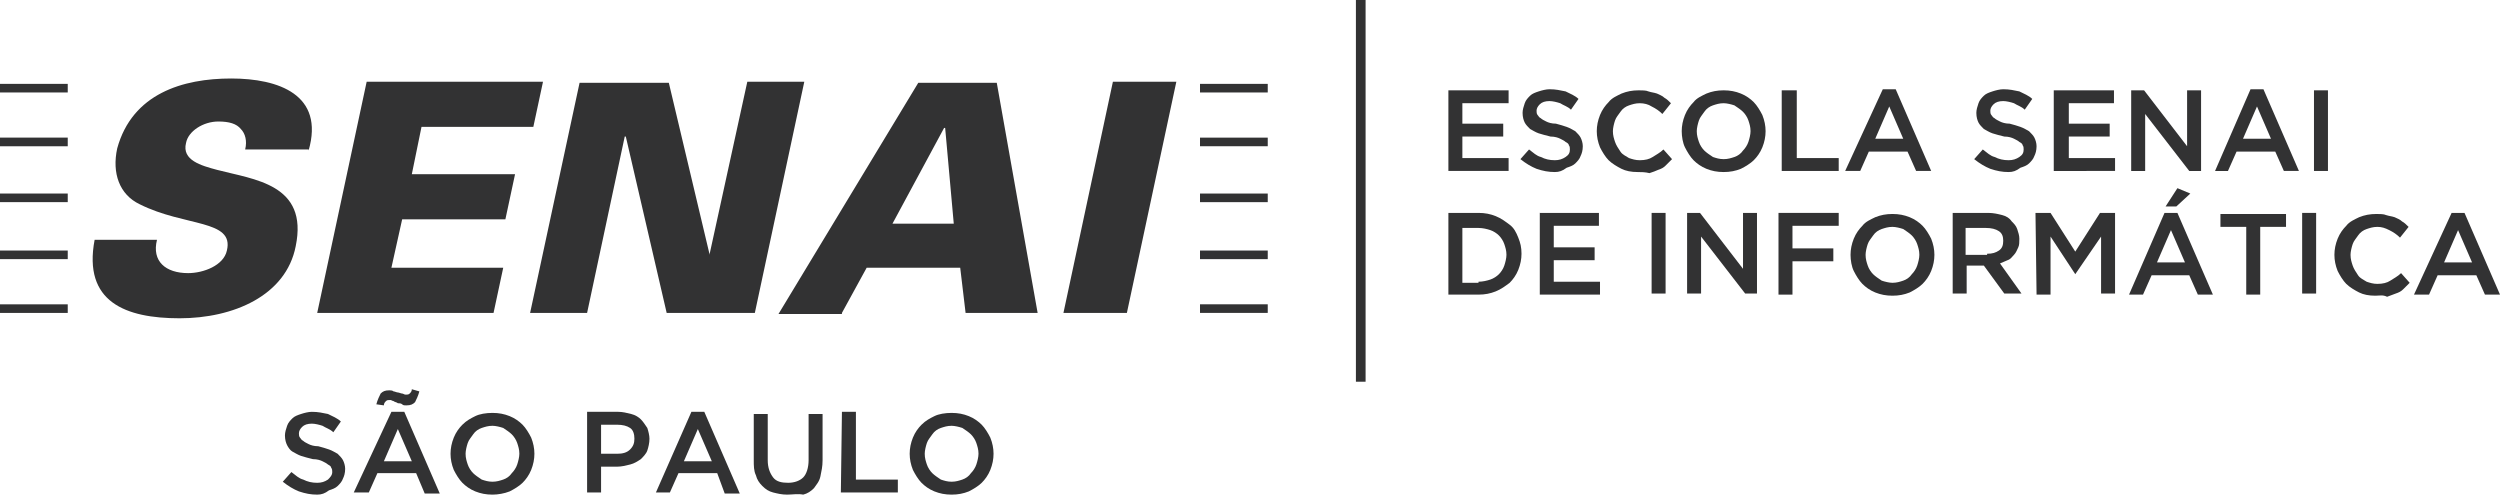<?xml version="1.0" encoding="utf-8"?>
<!-- Generator: Adobe Illustrator 19.0.0, SVG Export Plug-In . SVG Version: 6.00 Build 0)  -->
<svg version="1.1" id="Layer_1" xmlns="http://www.w3.org/2000/svg" xmlns:xlink="http://www.w3.org/1999/xlink" x="0px" y="0px"
	 viewBox="0 0 232.5 46" style="enable-background:new 0 0 232.5 46;" xml:space="preserve">
<style type="text/css">
	.st0{fill:#323233;}
</style>
<g>
	<g>
		<g>
			<path class="st0" d="M134.7,8.4h5.6v1.2H136v1.9h3.8v1.2H136v2h4.3v1.2h-5.6V8.4z"/>
			<path class="st0" d="M144.6,16c-0.6,0-1.1-0.1-1.7-0.3c-0.5-0.2-1-0.5-1.5-0.9l0.8-0.9c0.4,0.3,0.7,0.6,1.1,0.7
				c0.4,0.2,0.8,0.3,1.3,0.3c0.4,0,0.7-0.1,1-0.3s0.4-0.4,0.4-0.7l0,0c0-0.1,0-0.3-0.1-0.4c0-0.1-0.1-0.2-0.3-0.3
				c-0.1-0.1-0.3-0.2-0.5-0.3s-0.5-0.2-0.9-0.2c-0.4-0.1-0.8-0.2-1.1-0.3s-0.6-0.3-0.8-0.4c-0.2-0.2-0.4-0.4-0.5-0.6
				s-0.2-0.5-0.2-0.9l0,0c0-0.3,0.1-0.6,0.2-0.9c0.1-0.3,0.3-0.5,0.5-0.7s0.5-0.3,0.8-0.4c0.3-0.1,0.7-0.2,1-0.2
				c0.6,0,1,0.1,1.5,0.2c0.4,0.2,0.9,0.4,1.2,0.7l-0.7,1c-0.3-0.3-0.7-0.4-1-0.6c-0.3-0.1-0.7-0.2-1-0.2c-0.4,0-0.7,0.1-0.9,0.3
				s-0.3,0.4-0.3,0.6l0,0c0,0.1,0,0.3,0.1,0.4c0.1,0.1,0.1,0.2,0.3,0.3c0.1,0.1,0.3,0.2,0.5,0.3s0.5,0.2,0.9,0.2
				c0.4,0.1,0.7,0.2,1,0.3s0.6,0.3,0.8,0.4c0.2,0.2,0.4,0.4,0.5,0.6c0.1,0.2,0.2,0.5,0.2,0.8l0,0c0,0.4-0.1,0.7-0.2,0.9
				c-0.1,0.3-0.3,0.5-0.5,0.7s-0.5,0.3-0.8,0.4C145.3,15.9,145,16,144.6,16z"/>
			<path class="st0" d="M152.3,16c-0.6,0-1.1-0.1-1.5-0.3s-0.9-0.5-1.2-0.8s-0.6-0.8-0.8-1.2c-0.2-0.5-0.3-1-0.3-1.5l0,0
				c0-0.5,0.1-1,0.3-1.5s0.5-0.9,0.8-1.2c0.3-0.4,0.8-0.6,1.2-0.8c0.5-0.2,1-0.3,1.6-0.3c0.3,0,0.7,0,0.9,0.1
				c0.3,0.1,0.5,0.1,0.8,0.2c0.2,0.1,0.5,0.2,0.7,0.4c0.2,0.1,0.4,0.3,0.6,0.5l-0.8,1c-0.3-0.3-0.6-0.5-1-0.7
				c-0.3-0.2-0.7-0.3-1.1-0.3c-0.4,0-0.7,0.1-1,0.2c-0.3,0.1-0.6,0.3-0.8,0.6s-0.4,0.5-0.5,0.8s-0.2,0.7-0.2,1l0,0
				c0,0.4,0.1,0.7,0.2,1c0.1,0.3,0.3,0.6,0.5,0.9s0.5,0.4,0.8,0.6c0.3,0.1,0.6,0.2,1,0.2c0.5,0,0.9-0.1,1.2-0.3s0.7-0.4,1-0.7
				l0.8,0.9c-0.2,0.2-0.4,0.4-0.6,0.6c-0.2,0.2-0.4,0.3-0.7,0.4c-0.2,0.1-0.5,0.2-0.8,0.3C153,16,152.6,16,152.3,16z"/>
			<path class="st0" d="M160.3,16c-0.6,0-1.1-0.1-1.6-0.3s-0.9-0.5-1.2-0.8s-0.6-0.8-0.8-1.2s-0.3-1-0.3-1.5l0,0
				c0-0.5,0.1-1,0.3-1.5s0.5-0.9,0.8-1.2c0.3-0.4,0.8-0.6,1.2-0.8c0.5-0.2,1-0.3,1.6-0.3s1.1,0.1,1.6,0.3s0.9,0.5,1.2,0.8
				s0.6,0.8,0.8,1.2c0.2,0.5,0.3,1,0.3,1.5l0,0c0,0.5-0.1,1-0.3,1.5s-0.5,0.9-0.8,1.2s-0.8,0.6-1.2,0.8
				C161.4,15.9,160.9,16,160.3,16z M160.3,14.8c0.4,0,0.7-0.1,1-0.2c0.3-0.1,0.6-0.3,0.8-0.6c0.2-0.2,0.4-0.5,0.5-0.8s0.2-0.7,0.2-1
				l0,0c0-0.4-0.1-0.7-0.2-1c-0.1-0.3-0.3-0.6-0.5-0.8s-0.5-0.4-0.8-0.6c-0.3-0.1-0.7-0.2-1-0.2c-0.4,0-0.7,0.1-1,0.2
				c-0.3,0.1-0.6,0.3-0.8,0.6s-0.4,0.5-0.5,0.8s-0.2,0.7-0.2,1l0,0c0,0.4,0.1,0.7,0.2,1c0.1,0.3,0.3,0.6,0.5,0.8s0.5,0.4,0.8,0.6
				C159.6,14.7,159.9,14.8,160.3,14.8z"/>
			<path class="st0" d="M165.8,8.4h1.3v6.3h3.9v1.2h-5.3V8.4H165.8z"/>
			<path class="st0" d="M175.1,8.3h1.2l3.3,7.6h-1.4l-0.8-1.8h-3.6l-0.8,1.8h-1.4L175.1,8.3z M177,12.9l-1.3-3l-1.3,3H177z"/>
			<path class="st0" d="M186.8,16c-0.6,0-1.1-0.1-1.7-0.3c-0.5-0.2-1-0.5-1.5-0.9l0.8-0.9c0.4,0.3,0.7,0.6,1.1,0.7
				c0.4,0.2,0.8,0.3,1.3,0.3c0.4,0,0.7-0.1,1-0.3s0.4-0.4,0.4-0.7l0,0c0-0.1,0-0.3-0.1-0.4c0-0.1-0.1-0.2-0.3-0.3
				c-0.1-0.1-0.3-0.2-0.5-0.3s-0.5-0.2-0.9-0.2c-0.4-0.1-0.8-0.2-1.1-0.3s-0.6-0.3-0.8-0.4c-0.2-0.2-0.4-0.4-0.5-0.6
				s-0.2-0.5-0.2-0.9l0,0c0-0.3,0.1-0.6,0.2-0.9c0.1-0.3,0.3-0.5,0.5-0.7s0.5-0.3,0.8-0.4c0.3-0.1,0.7-0.2,1-0.2
				c0.6,0,1,0.1,1.5,0.2c0.4,0.2,0.9,0.4,1.2,0.7l-0.7,1c-0.3-0.3-0.7-0.4-1-0.6c-0.3-0.1-0.7-0.2-1-0.2c-0.4,0-0.7,0.1-0.9,0.3
				s-0.3,0.4-0.3,0.6l0,0c0,0.1,0,0.3,0.1,0.4c0.1,0.1,0.1,0.2,0.3,0.3c0.1,0.1,0.3,0.2,0.5,0.3s0.5,0.2,0.9,0.2
				c0.4,0.1,0.7,0.2,1,0.3s0.6,0.3,0.8,0.4c0.2,0.2,0.4,0.4,0.5,0.6c0.1,0.2,0.2,0.5,0.2,0.8l0,0c0,0.4-0.1,0.7-0.2,0.9
				c-0.1,0.3-0.3,0.5-0.5,0.7s-0.5,0.3-0.8,0.4C187.5,15.9,187.2,16,186.8,16z"/>
			<path class="st0" d="M191,8.4h5.6v1.2h-4.2v1.9h3.8v1.2h-3.8v2h4.3v1.2H191V8.4z"/>
			<path class="st0" d="M198.2,8.4h1.2l4,5.2V8.4h1.3v7.5h-1.1l-4.1-5.3v5.3h-1.3L198.2,8.4L198.2,8.4z"/>
			<path class="st0" d="M209.3,8.3h1.2l3.3,7.6h-1.4l-0.8-1.8H208l-0.8,1.8H206L209.3,8.3z M211.2,12.9l-1.3-3l-1.3,3H211.2z"/>
			<path class="st0" d="M215.2,8.4h1.3v7.5h-1.3V8.4z"/>
			<path class="st0" d="M134.7,19.8h2.8c0.6,0,1.1,0.1,1.6,0.3c0.5,0.2,0.9,0.5,1.3,0.8c0.4,0.3,0.6,0.7,0.8,1.2s0.3,0.9,0.3,1.5
				l0,0c0,0.5-0.1,1-0.3,1.5s-0.5,0.9-0.8,1.2c-0.4,0.3-0.8,0.6-1.3,0.8c-0.5,0.2-1,0.3-1.6,0.3h-2.8V19.8z M137.5,26.2
				c0.4,0,0.8-0.1,1.1-0.2s0.6-0.3,0.8-0.5s0.4-0.5,0.5-0.8s0.2-0.7,0.2-1l0,0c0-0.4-0.1-0.7-0.2-1c-0.1-0.3-0.3-0.6-0.5-0.8
				s-0.5-0.4-0.8-0.5s-0.7-0.2-1.1-0.2H136v5.1h1.5V26.2z"/>
			<path class="st0" d="M143.1,19.8h5.6V21h-4.2v2h3.8v1.2h-3.8v2h4.3v1.2h-5.6v-7.6H143.1z"/>
			<path class="st0" d="M153.6,19.8h1.3v7.5h-1.3V19.8z"/>
			<path class="st0" d="M156.9,19.8h1.2l4,5.2v-5.2h1.3v7.5h-1.1l-4.1-5.3v5.3h-1.3L156.9,19.8L156.9,19.8z"/>
			<path class="st0" d="M165.4,19.8h5.6V21h-4.3v2.1h3.8v1.2h-3.8v3.1h-1.3V19.8z"/>
			<path class="st0" d="M176,27.5c-0.6,0-1.1-0.1-1.6-0.3c-0.5-0.2-0.9-0.5-1.2-0.8s-0.6-0.8-0.8-1.2s-0.3-1-0.3-1.5l0,0
				c0-0.5,0.1-1,0.3-1.5s0.5-0.9,0.8-1.2c0.3-0.4,0.8-0.6,1.2-0.8c0.5-0.2,1-0.3,1.6-0.3s1.1,0.1,1.6,0.3c0.5,0.2,0.9,0.5,1.2,0.8
				s0.6,0.8,0.8,1.2c0.2,0.5,0.3,1,0.3,1.5l0,0c0,0.5-0.1,1-0.3,1.5s-0.5,0.9-0.8,1.2s-0.8,0.6-1.2,0.8
				C177.1,27.4,176.6,27.5,176,27.5z M176,26.3c0.4,0,0.7-0.1,1-0.2s0.6-0.3,0.8-0.6c0.2-0.2,0.4-0.5,0.5-0.8s0.2-0.7,0.2-1l0,0
				c0-0.4-0.1-0.7-0.2-1c-0.1-0.3-0.3-0.6-0.5-0.8c-0.2-0.2-0.5-0.4-0.8-0.6c-0.3-0.1-0.7-0.2-1-0.2c-0.4,0-0.7,0.1-1,0.2
				s-0.6,0.3-0.8,0.6s-0.4,0.5-0.5,0.8s-0.2,0.7-0.2,1l0,0c0,0.4,0.1,0.7,0.2,1c0.1,0.3,0.3,0.6,0.5,0.8c0.2,0.2,0.5,0.4,0.8,0.6
				C175.3,26.2,175.7,26.3,176,26.3z"/>
			<path class="st0" d="M181.6,19.8h3.3c0.5,0,0.9,0.1,1.3,0.2c0.4,0.1,0.7,0.3,0.9,0.6c0.2,0.2,0.4,0.4,0.5,0.7
				c0.1,0.3,0.2,0.6,0.2,0.9l0,0c0,0.3,0,0.6-0.1,0.8c-0.1,0.2-0.2,0.5-0.4,0.7s-0.3,0.4-0.6,0.5c-0.2,0.1-0.5,0.2-0.7,0.3l2,2.8
				h-1.6l-1.9-2.6l0,0h-1.6v2.6h-1.3L181.6,19.8L181.6,19.8z M184.8,23.6c0.5,0,0.8-0.1,1.1-0.3c0.3-0.2,0.4-0.5,0.4-0.9l0,0
				c0-0.4-0.1-0.7-0.4-0.9c-0.3-0.2-0.7-0.3-1.2-0.3h-1.9v2.5h2V23.6z"/>
			<path class="st0" d="M189.3,19.8h1.4l2.3,3.6l2.3-3.6h1.4v7.5h-1.3V22l-2.4,3.5l0,0l-2.3-3.5v5.4h-1.3L189.3,19.8L189.3,19.8z"/>
			<path class="st0" d="M201.3,19.8h1.2l3.3,7.6h-1.4l-0.8-1.8h-3.5l-0.8,1.8H198L201.3,19.8z M203.2,24.4l-1.3-3l-1.3,3H203.2z
				 M202.5,17.5l1.2,0.5l-1.3,1.2h-1L202.5,17.5z"/>
			<path class="st0" d="M208.9,21.1h-2.4v-1.2h6.1v1.2h-2.4v6.3h-1.3L208.9,21.1L208.9,21.1z"/>
			<path class="st0" d="M214.1,19.8h1.3v7.5h-1.3V19.8z"/>
			<path class="st0" d="M220.9,27.5c-0.6,0-1.1-0.1-1.5-0.3s-0.9-0.5-1.2-0.8s-0.6-0.8-0.8-1.2c-0.2-0.5-0.3-1-0.3-1.5l0,0
				c0-0.5,0.1-1,0.3-1.5s0.5-0.9,0.8-1.2c0.3-0.4,0.8-0.6,1.2-0.8c0.5-0.2,1-0.3,1.6-0.3c0.3,0,0.7,0,0.9,0.1
				c0.3,0.1,0.5,0.1,0.8,0.2c0.2,0.1,0.5,0.2,0.7,0.4c0.2,0.1,0.4,0.3,0.6,0.5l-0.8,1c-0.3-0.3-0.6-0.5-1-0.7s-0.7-0.3-1.1-0.3
				c-0.4,0-0.7,0.1-1,0.2s-0.6,0.3-0.8,0.6s-0.4,0.5-0.5,0.8s-0.2,0.7-0.2,1l0,0c0,0.4,0.1,0.7,0.2,1c0.1,0.3,0.3,0.6,0.5,0.9
				s0.5,0.4,0.8,0.6c0.3,0.1,0.6,0.2,1,0.2c0.5,0,0.9-0.1,1.2-0.3c0.3-0.2,0.7-0.4,1-0.7l0.8,0.9c-0.2,0.2-0.4,0.4-0.6,0.6
				c-0.2,0.2-0.4,0.3-0.7,0.4s-0.5,0.2-0.8,0.3C221.6,27.4,221.3,27.5,220.9,27.5z"/>
			<path class="st0" d="M228,19.8h1.2l3.3,7.6h-1.4l-0.8-1.8h-3.6l-0.8,1.8h-1.4L228,19.8z M229.9,24.4l-1.3-3l-1.3,3H229.9z"/>
		</g>
		<g>
			<path class="st0" d="M29.5,46c-0.6,0-1.1-0.1-1.7-0.3c-0.5-0.2-1-0.5-1.5-0.9l0.8-0.9c0.4,0.3,0.7,0.6,1.1,0.7
				c0.4,0.2,0.8,0.3,1.3,0.3c0.4,0,0.7-0.1,1-0.3c0.2-0.2,0.4-0.4,0.4-0.7l0,0c0-0.1,0-0.3-0.1-0.4c0-0.1-0.1-0.2-0.3-0.3
				c-0.1-0.1-0.3-0.2-0.5-0.3s-0.5-0.2-0.9-0.2c-0.4-0.1-0.8-0.2-1.1-0.3c-0.3-0.1-0.6-0.3-0.8-0.4s-0.4-0.4-0.5-0.6
				s-0.2-0.5-0.2-0.9l0,0c0-0.3,0.1-0.6,0.2-0.9c0.1-0.3,0.3-0.5,0.5-0.7s0.5-0.3,0.8-0.4s0.7-0.2,1-0.2c0.6,0,1,0.1,1.5,0.2
				c0.4,0.2,0.9,0.4,1.2,0.7l-0.7,1c-0.3-0.3-0.7-0.4-1-0.6c-0.3-0.1-0.7-0.2-1-0.2c-0.4,0-0.7,0.1-0.9,0.3s-0.3,0.4-0.3,0.6l0,0
				c0,0.1,0,0.3,0.1,0.4c0.1,0.1,0.1,0.2,0.3,0.3c0.1,0.1,0.3,0.2,0.5,0.3s0.5,0.2,0.9,0.2c0.4,0.1,0.7,0.2,1,0.3s0.6,0.3,0.8,0.4
				c0.2,0.2,0.4,0.4,0.5,0.6c0.1,0.2,0.2,0.5,0.2,0.8l0,0c0,0.4-0.1,0.7-0.2,0.9c-0.1,0.3-0.3,0.5-0.5,0.7s-0.5,0.3-0.8,0.4
				C30.2,45.9,29.9,46,29.5,46z"/>
			<path class="st0" d="M36.4,38.3h1.2l3.3,7.6h-1.4L38.7,44h-3.6l-0.8,1.8h-1.4L36.4,38.3z M35,37.6c0.1-0.4,0.3-0.8,0.4-1
				c0.2-0.2,0.4-0.3,0.8-0.3c0.1,0,0.3,0,0.4,0.1c0.1,0,0.3,0.1,0.4,0.1s0.3,0.1,0.4,0.1s0.2,0.1,0.3,0.1c0.2,0,0.3,0,0.4-0.1
				s0.2-0.2,0.2-0.4l0.7,0.2c-0.1,0.4-0.3,0.8-0.4,1c-0.2,0.2-0.4,0.3-0.8,0.3c-0.2,0-0.3,0-0.4-0.1s-0.3-0.1-0.4-0.1
				c-0.1-0.1-0.3-0.1-0.4-0.2c-0.1,0-0.2-0.1-0.3-0.1c-0.2,0-0.3,0-0.4,0.1c-0.1,0.1-0.2,0.2-0.2,0.4L35,37.6z M38.3,42.9l-1.3-3
				l-1.3,3H38.3z"/>
			<path class="st0" d="M45.8,46c-0.6,0-1.1-0.1-1.6-0.3s-0.9-0.5-1.2-0.8s-0.6-0.8-0.8-1.2c-0.2-0.5-0.3-1-0.3-1.5l0,0
				c0-0.5,0.1-1,0.3-1.5s0.5-0.9,0.8-1.2c0.4-0.4,0.8-0.6,1.2-0.8s1-0.3,1.6-0.3s1.1,0.1,1.6,0.3s0.9,0.5,1.2,0.8s0.6,0.8,0.8,1.2
				c0.2,0.5,0.3,1,0.3,1.5l0,0c0,0.5-0.1,1-0.3,1.5s-0.5,0.9-0.8,1.2s-0.8,0.6-1.2,0.8C46.9,45.9,46.3,46,45.8,46z M45.8,44.8
				c0.4,0,0.7-0.1,1-0.2c0.3-0.1,0.6-0.3,0.8-0.6c0.2-0.2,0.4-0.5,0.5-0.8s0.2-0.7,0.2-1l0,0c0-0.4-0.1-0.7-0.2-1
				c-0.1-0.3-0.3-0.6-0.5-0.8s-0.5-0.4-0.8-0.6c-0.3-0.1-0.7-0.2-1-0.2c-0.4,0-0.7,0.1-1,0.2c-0.3,0.1-0.6,0.3-0.8,0.6
				s-0.4,0.5-0.5,0.8s-0.2,0.7-0.2,1l0,0c0,0.4,0.1,0.7,0.2,1c0.1,0.3,0.3,0.6,0.5,0.8s0.5,0.4,0.8,0.6
				C45.1,44.7,45.4,44.8,45.8,44.8z"/>
			<path class="st0" d="M54.5,38.3h3c0.4,0,0.8,0.1,1.2,0.2c0.4,0.1,0.7,0.3,0.9,0.5s0.4,0.5,0.6,0.8c0.1,0.3,0.2,0.7,0.2,1l0,0
				c0,0.4-0.1,0.8-0.2,1.1s-0.4,0.6-0.6,0.8c-0.3,0.2-0.6,0.4-1,0.5s-0.8,0.2-1.2,0.2h-1.5v2.4h-1.3v-7.5H54.5z M57.4,42.2
				c0.5,0,0.9-0.1,1.2-0.4c0.3-0.3,0.4-0.6,0.4-1l0,0c0-0.4-0.1-0.8-0.4-1c-0.3-0.2-0.7-0.3-1.2-0.3h-1.5v2.7H57.4z"/>
			<path class="st0" d="M64.3,38.3h1.2l3.3,7.6h-1.4L66.7,44h-3.6l-0.8,1.8H61L64.3,38.3z M66.2,42.9l-1.3-3l-1.3,3H66.2z"/>
			<path class="st0" d="M73.2,46c-0.5,0-0.9-0.1-1.3-0.2c-0.4-0.1-0.7-0.3-1-0.6s-0.5-0.6-0.6-1c-0.2-0.4-0.2-0.9-0.2-1.4v-4.3h1.3
				v4.3c0,0.7,0.2,1.2,0.5,1.6c0.3,0.4,0.8,0.5,1.4,0.5s1.1-0.2,1.4-0.5s0.5-0.9,0.5-1.6v-4.3h1.3v4.3c0,0.6-0.1,1-0.2,1.5
				s-0.4,0.8-0.6,1.1c-0.3,0.3-0.6,0.5-1,0.6C74.2,45.9,73.7,46,73.2,46z"/>
			<path class="st0" d="M78.3,38.3h1.3v6.3h3.9v1.2h-5.3L78.3,38.3L78.3,38.3z"/>
			<path class="st0" d="M88.5,46c-0.6,0-1.1-0.1-1.6-0.3s-0.9-0.5-1.2-0.8c-0.3-0.3-0.6-0.8-0.8-1.2c-0.2-0.5-0.3-1-0.3-1.5l0,0
				c0-0.5,0.1-1,0.3-1.5c0.2-0.5,0.5-0.9,0.8-1.2c0.4-0.4,0.8-0.6,1.2-0.8s1-0.3,1.6-0.3s1.1,0.1,1.6,0.3s0.9,0.5,1.2,0.8
				c0.3,0.3,0.6,0.8,0.8,1.2c0.2,0.5,0.3,1,0.3,1.5l0,0c0,0.5-0.1,1-0.3,1.5c-0.2,0.5-0.5,0.9-0.8,1.2s-0.8,0.6-1.2,0.8
				C89.6,45.9,89.1,46,88.5,46z M88.5,44.8c0.4,0,0.7-0.1,1-0.2c0.3-0.1,0.6-0.3,0.8-0.6c0.2-0.2,0.4-0.5,0.5-0.8s0.2-0.7,0.2-1l0,0
				c0-0.4-0.1-0.7-0.2-1s-0.3-0.6-0.5-0.8s-0.5-0.4-0.8-0.6c-0.3-0.1-0.7-0.2-1-0.2c-0.4,0-0.7,0.1-1,0.2c-0.3,0.1-0.6,0.3-0.8,0.6
				s-0.4,0.5-0.5,0.8s-0.2,0.7-0.2,1l0,0c0,0.4,0.1,0.7,0.2,1s0.3,0.6,0.5,0.8s0.5,0.4,0.8,0.6C87.8,44.7,88.1,44.8,88.5,44.8z"/>
		</g>
		<g>
			<path class="st0" d="M0,28.3h6.3v0.8H0V28.3L0,28.3z M0,23.3h6.3v0.8H0V23.3L0,23.3z M0,18h6.3v0.8H0V18L0,18z M0,12.8h6.3v0.8H0
				V12.8L0,12.8z M0,7.8h6.3v0.8H0V7.8L0,7.8z"/>
			<path class="st0" d="M111.6,28.3h6.3v0.8h-6.3V28.3L111.6,28.3z M111.6,23.3h6.3v0.8h-6.3V23.3L111.6,23.3z M111.6,18h6.3v0.8
				h-6.3V18L111.6,18z M111.6,12.8h6.3v0.8h-6.3V12.8L111.6,12.8z M111.6,7.8h6.3v0.8h-6.3V7.8L111.6,7.8z"/>
			<path class="st0" d="M28.7,14c1.5-5.2-2.8-6.7-7.2-6.7c-4.5,0-9.2,1.4-10.6,6.5c-0.5,2.3,0.2,4.3,2.1,5.2
				c4.2,2.1,8.8,1.4,8.1,4.3c-0.3,1.4-2.2,2.1-3.6,2.1c-2.1,0-3.4-1.1-2.9-3.1H8.8c-1.1,5.8,2.9,7.3,7.9,7.3s9.9-2.1,10.8-6.7
				c1.2-5.8-3.9-6.2-7.3-7.1c-1.5-0.4-3.3-0.9-2.9-2.5c0.2-1.1,1.6-2,3-2c1,0,1.7,0.2,2.1,0.7c0.4,0.4,0.6,1.1,0.4,1.9h5.9V14z
				 M45.9,29.1l0.9-4.2H36.4l1-4.5H47l0.9-4.2h-9.6l0.9-4.4h10.4l0.9-4.2H34.1l-4.6,21.5L45.9,29.1L45.9,29.1z M49.3,29.1h5.3
				l3.5-16.4h0.1L62,29.1h8.2l4.6-21.5h-5.3l-3.5,16v0.1l-3.8-16h-8.3L49.3,29.1L49.3,29.1z M78.3,29.1l2.3-4.2h8.7l0.5,4.2h6.7
				L92.7,7.7h-7.3l-13,21.5h5.9V29.1z M83,20.8l4.8-8.9h0.1l0.8,8.9H83L83,20.8z M104.8,29.1l4.6-21.5h-5.9l-4.6,21.5H104.8
				L104.8,29.1z"/>
		</g>
		<g>
			<rect x="126.1" class="st0" width="0.9" height="35.5"/>
		</g>
	</g>
</g>
</svg>
